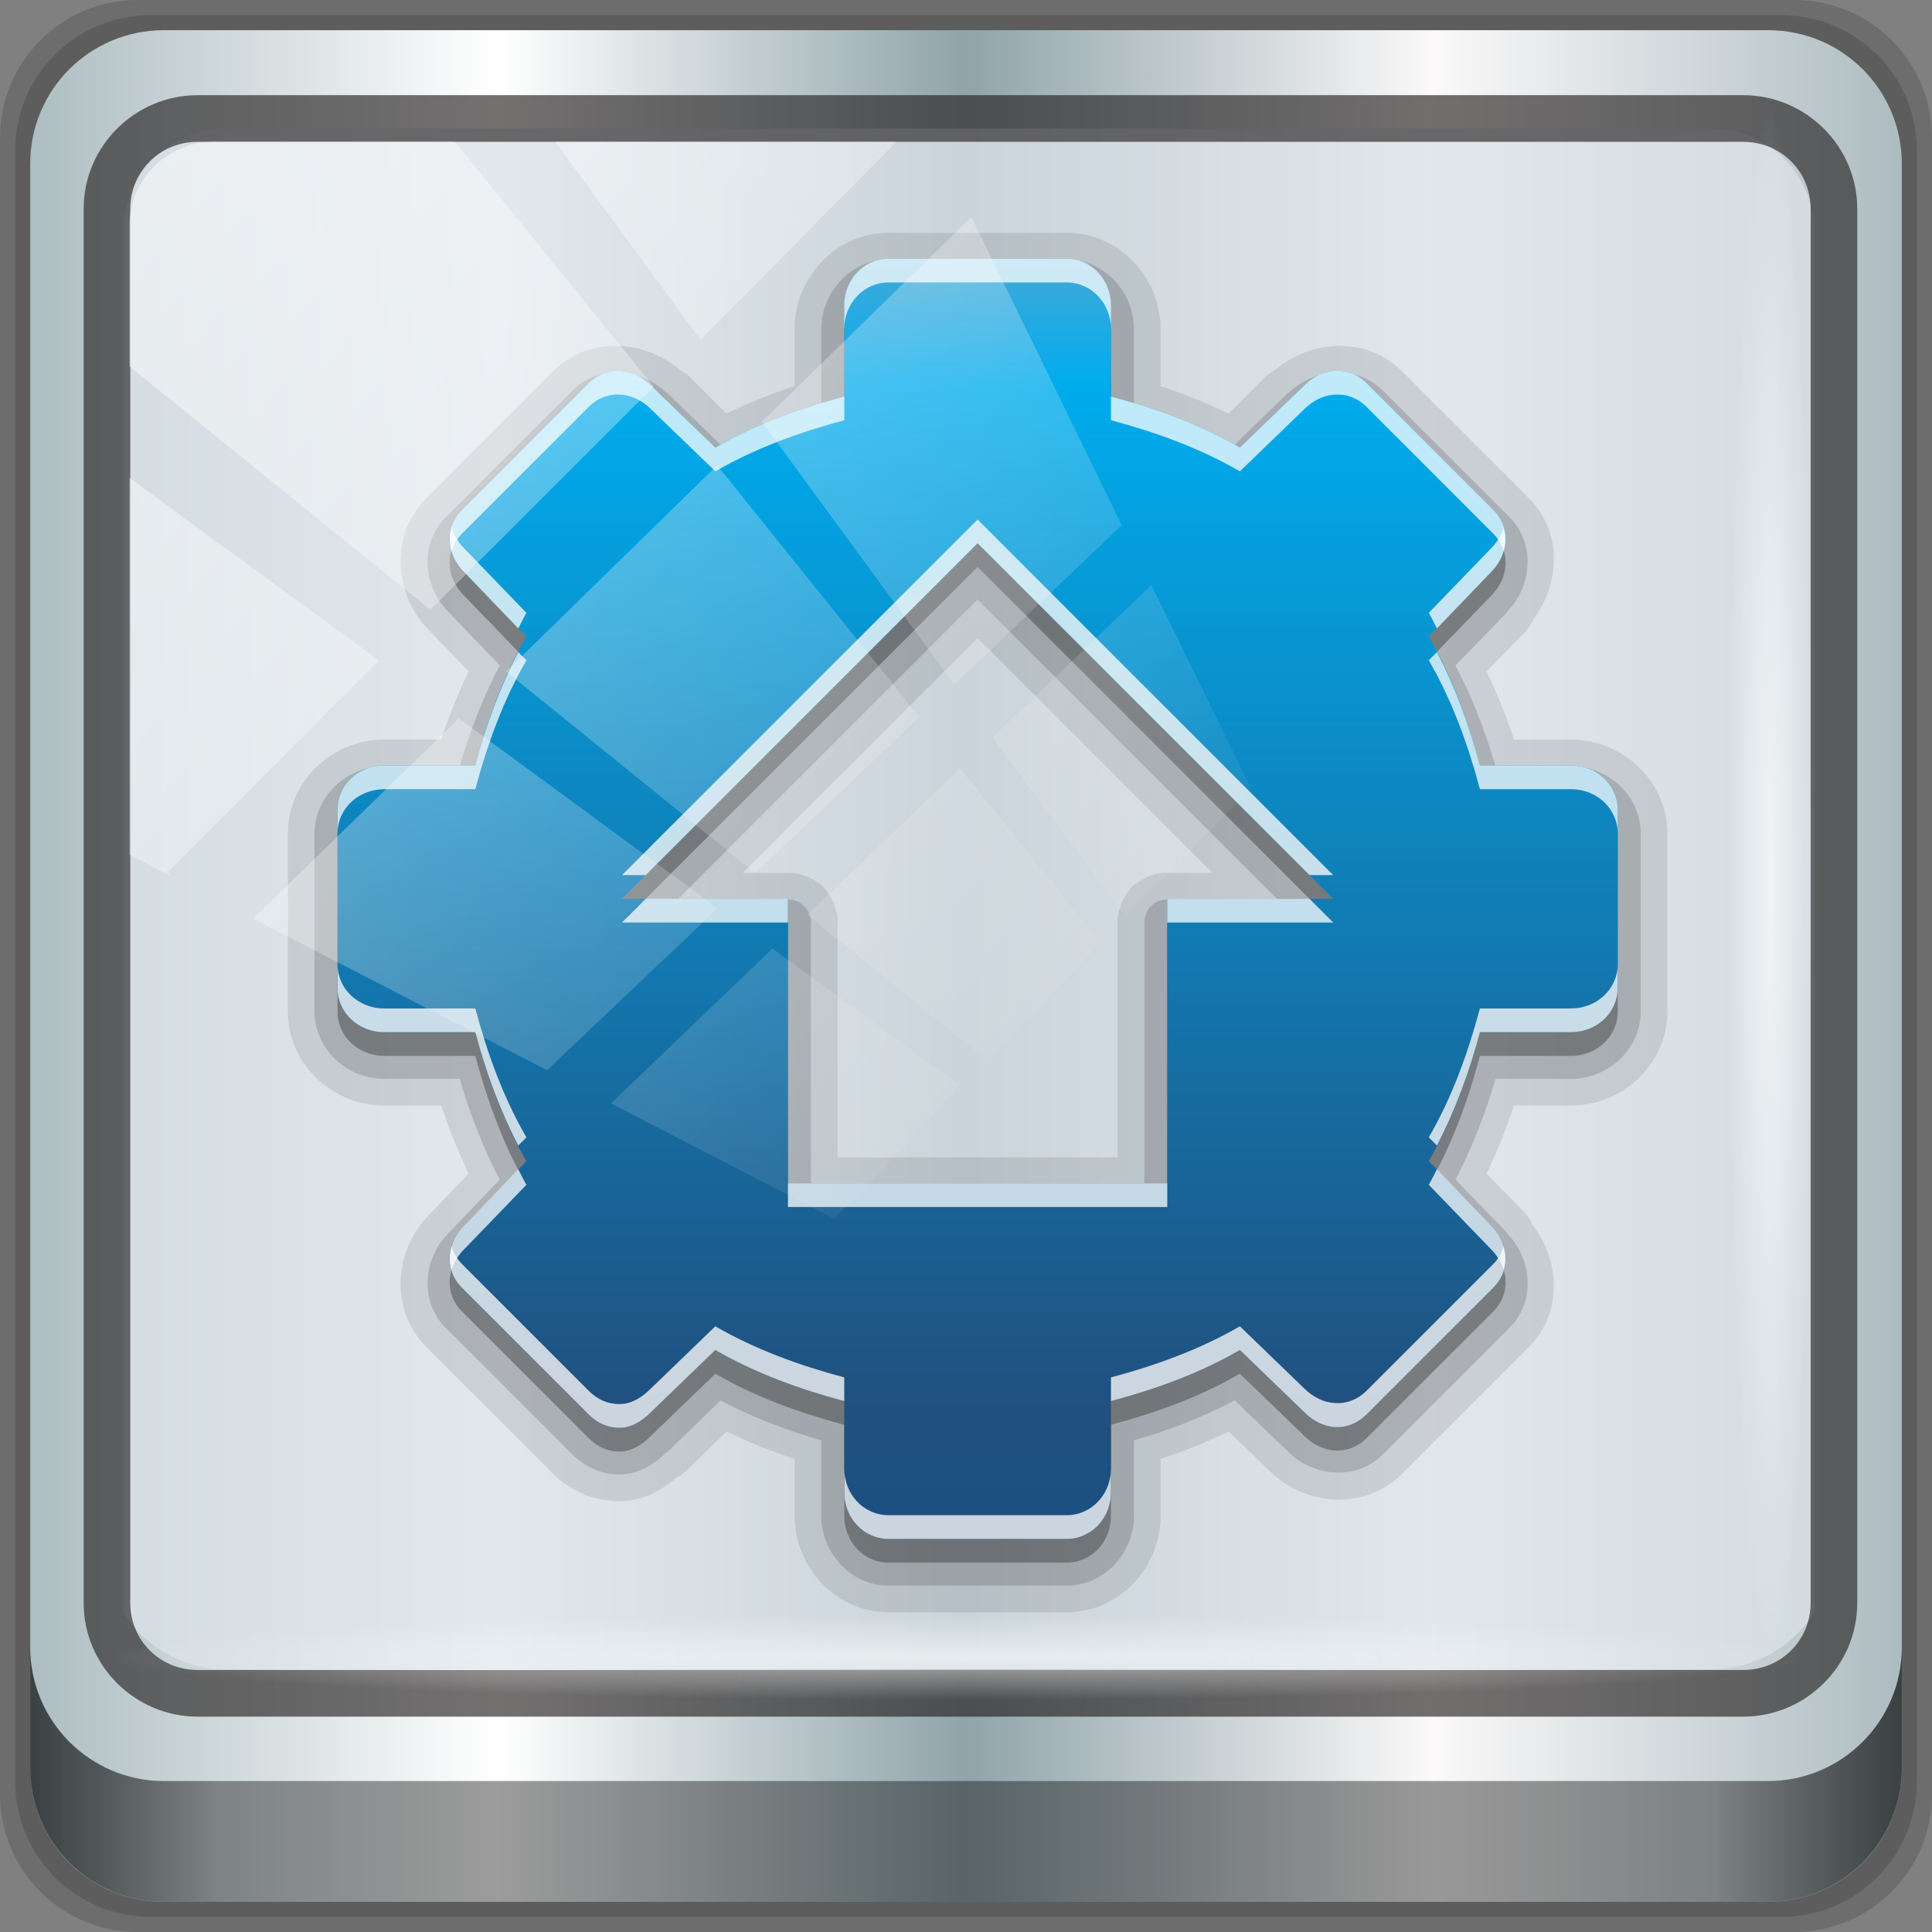 <?xml version="1.0" encoding="UTF-8" standalone="no"?>
<!-- Created with Inkscape (http://www.inkscape.org/) -->

<svg
   xmlns:dc="http://purl.org/dc/elements/1.1/"
   xmlns:cc="http://creativecommons.org/ns#"
   xmlns:rdf="http://www.w3.org/1999/02/22-rdf-syntax-ns#"
   xmlns:svg="http://www.w3.org/2000/svg"
   xmlns="http://www.w3.org/2000/svg"
   xmlns:xlink="http://www.w3.org/1999/xlink"
   xmlns:sodipodi="http://sodipodi.sourceforge.net/DTD/sodipodi-0.dtd"
   xmlns:inkscape="http://www.inkscape.org/namespaces/inkscape"
   width="96"
   height="96"
   viewBox="0 0 96 96"
   version="1.1"
   id="svg1072"
   inkscape:version="0.92.1 r15371"
   sodipodi:docname="system-upgrade.svg">
  <rect x="0" y="0" width="96" height="96" fill="#808080" stroke="none"/>
  <defs
     id="defs1066">
    <linearGradient
       id="linearGradient874">
      <stop
         style="stop-color:#44a9d7;stop-opacity:1"
         offset="0"
         id="stop866" />
      <stop
         id="stop868"
         offset="0.1"
         style="stop-color:#00aced;stop-opacity:1" />
      <stop
         style="stop-color:#20507f;stop-opacity:1"
         offset="0.9"
         id="stop870" />
      <stop
         style="stop-color:#1c5083;stop-opacity:1"
         offset="1"
         id="stop872" />
    </linearGradient>
    <linearGradient
       y2="47"
       x2="90"
       y1="47"
       x1="6"
       gradientTransform="matrix(1.107,0,0,1.107,-4.994,-3.621)"
       gradientUnits="userSpaceOnUse"
       id="linearGradient4071"
       xlink:href="#linearGradient6139-0"
       inkscape:collect="always" />
    <linearGradient
       id="linearGradient6139-0">
      <stop
         style="stop-color:#adbdc1;stop-opacity:1"
         offset="0"
         id="stop6141-2" />
      <stop
         id="stop6151-0"
         offset="0.25"
         style="stop-color:#ffffff;stop-opacity:1;" />
      <stop
         id="stop6147-1"
         offset="0.5"
         style="stop-color:#90a4aa;stop-opacity:1" />
      <stop
         style="stop-color:#fbf9f9;stop-opacity:1;"
         offset="0.75"
         id="stop6149-4" />
      <stop
         style="stop-color:#adbcc1;stop-opacity:1"
         offset="1"
         id="stop6143-4" />
    </linearGradient>
    <linearGradient
       gradientUnits="userSpaceOnUse"
       y2="88.172"
       x2="94.5"
       y1="88.172"
       x1="1.5"
       id="linearGradient4129"
       xlink:href="#linearGradient3832-0-6-1-1"
       inkscape:collect="always"
       gradientTransform="translate(0.149,0.415)" />
    <linearGradient
       id="linearGradient3832-0-6-1-1">
      <stop
         id="stop3834-6-3-7-1"
         offset="0"
         style="stop-color:#000000;stop-opacity:1;" />
      <stop
         style="stop-color:#000000;stop-opacity:0.588;"
         offset="0.1"
         id="stop3872-2-4" />
      <stop
         id="stop3844-6-2-7-6"
         offset="0.9"
         style="stop-color:#000000;stop-opacity:0.588;" />
      <stop
         id="stop3836-5-0-2-9"
         offset="1"
         style="stop-color:#000000;stop-opacity:1;" />
    </linearGradient>
    <radialGradient
       r="43.199"
       fy="44.893"
       fx="13.948"
       cy="44.893"
       cx="13.948"
       gradientTransform="matrix(0.975,0,0,0.049,34.048,80.582)"
       gradientUnits="userSpaceOnUse"
       id="radialGradient7462"
       xlink:href="#linearGradient3737"
       inkscape:collect="always" />
    <linearGradient
       id="linearGradient3737">
      <stop
         id="stop3739"
         style="stop-color:#ffffff;stop-opacity:1"
         offset="0" />
      <stop
         id="stop3741"
         style="stop-color:#ffffff;stop-opacity:0"
         offset="1" />
    </linearGradient>
    <radialGradient
       r="43.199"
       fy="44.893"
       fx="13.948"
       cy="44.893"
       cx="13.948"
       gradientTransform="matrix(0.888,0,0,0.049,31.96,-90.317)"
       gradientUnits="userSpaceOnUse"
       id="radialGradient7464"
       xlink:href="#linearGradient3737"
       inkscape:collect="always" />
    <linearGradient
       y2="14.514"
       x2="50.528"
       y1="-28.642"
       x1="2.771"
       gradientUnits="userSpaceOnUse"
       id="linearGradient4767"
       xlink:href="#linearGradient3737"
       inkscape:collect="always" />
    <clipPath
       clipPathUnits="userSpaceOnUse"
       id="clipPath4156-4-1">
      <path
         style="opacity:0.6;fill:#ffffff;fill-opacity:1;stroke:none"
         d="m 27.046,-55.695 -14.214,13.321 h 0.061 l 15.653,21.771 10.231,-10.546 C 38.562,-32.302 27.468,-54.819 27.046,-55.695 Z M 9.647,-39.383 -5.241,-25.321 15.988,-7.806 26.372,-18.383 Z m 31.491,12.951 -9.741,9.714 8.945,12.458 7.781,-7.555 z m -49.84,4.379 -13.754,12.982 26.283,13.846 0.061,-0.062 -0.123,-0.062 L 13.599,-5.401 -8.702,-22.053 Z m 38.015,7.401 -9.803,9.775 11.579,9.559 7.628,-7.401 -8.669,-11.009 z m 20.187,5.674 -7.383,7.216 6.188,8.542 5.82,-6.137 z m -32.195,6.322 -9.557,9.498 13.662,7.185 7.934,-7.678 z m 23.312,2.374 -7.107,6.938 8.363,6.907 5.361,-5.674 -0.061,-0.092 -0.092,0.123 -6.464,-8.203 z m -8.73,8.542 -7.505,7.339 10.354,5.458 c 1.397,-1.321 5.675,-6.123 5.851,-6.322 z"
         id="path4158-0-8"
         inkscape:connector-curvature="0" />
    </clipPath>
    <linearGradient
       x1="9.173"
       y1="2"
       x2="9.173"
       y2="18.002"
       id="linearGradient4179"
       xlink:href="#linearGradient3832-0-6-1-1"
       gradientUnits="userSpaceOnUse"
       gradientTransform="matrix(3,0,0,3,12,26)" />
    <linearGradient
       id="linearGradient3637">
      <stop
         id="stop3639"
         style="stop-color:#f0f0f0;stop-opacity:1"
         offset="0" />
      <stop
         id="stop3641"
         style="stop-color:#aaaaaa;stop-opacity:1"
         offset="1" />
    </linearGradient>
    <linearGradient
       x1="9.173"
       y1="-0.667"
       x2="9.173"
       y2="18.002"
       id="linearGradient3117"
       xlink:href="#linearGradient3832-0-6-1-1"
       gradientUnits="userSpaceOnUse"
       gradientTransform="matrix(3.2,0,0,3.2,12.8,27.733)" />
    <linearGradient
       x1="9.173"
       y1="-0.667"
       x2="9.173"
       y2="18.002"
       id="linearGradient3117-2"
       xlink:href="#linearGradient3832-0-6-1-1"
       gradientUnits="userSpaceOnUse"
       gradientTransform="matrix(3.2,0,0,3.2,12.8,27.733)" />
    <linearGradient
       x1="24"
       y1="44.5"
       x2="24"
       y2="1.5"
       id="linearGradient3053"
       xlink:href="#linearGradient874"
       gradientUnits="userSpaceOnUse"
       gradientTransform="matrix(1.256,0,0,-1.256,17.861,76.884)" />
  </defs>
  <sodipodi:namedview
     id="base"
     pagecolor="#ffffff"
     bordercolor="#666666"
     borderopacity="1.0"
     inkscape:pageopacity="0.0"
     inkscape:pageshadow="2"
     inkscape:zoom="2.5117023"
     inkscape:cx="-5.7594012"
     inkscape:cy="44.814909"
     inkscape:document-units="px"
     inkscape:current-layer="g2574"
     showgrid="false"
     inkscape:showpageshadow="false"
     units="px"
     inkscape:lockguides="true"
     inkscape:window-width="1280"
     inkscape:window-height="972"
     inkscape:window-x="0"
     inkscape:window-y="26"
     inkscape:window-maximized="1">
    <sodipodi:guide
       position="0,0"
       orientation="0,96"
       id="guide1621"
       inkscape:locked="true" />
    <sodipodi:guide
       position="96,0"
       orientation="-96,0"
       id="guide1623"
       inkscape:locked="true" />
    <sodipodi:guide
       position="96,96"
       orientation="0,-96"
       id="guide1625"
       inkscape:locked="true" />
    <sodipodi:guide
       position="0,96"
       orientation="96,0"
       id="guide1627"
       inkscape:locked="true" />
  </sodipodi:namedview>
  <g
     inkscape:label="Livello 1"
     inkscape:groupmode="layer"
     id="layer1"
     transform="translate(0,-1026.52)">
    <g
       transform="translate(-0.149,1026.105)"
       style="display:inline"
       id="g2574">
      <path
         inkscape:connector-curvature="0"
         id="path3288"
         d="M 89.292,0.415 H 7.006 c -3.799,0 -6.857,3.058 -6.857,6.857 V 89.558 c 0,3.799 3.058,6.857 6.857,6.857 H 89.292 c 3.799,0 6.857,-3.058 6.857,-6.857 V 7.272 c 0,-3.799 -3.058,-6.857 -6.857,-6.857 z"
         style="display:inline;opacity:0.15;fill:#000000;fill-opacity:1;fill-rule:nonzero;stroke:none" />
      <path
         style="display:inline;opacity:0.15;fill:#000000;fill-opacity:1;fill-rule:nonzero;stroke:none"
         d="M 88.649,1.165 H 7.649 c -3.739,0 -6.75,3.01 -6.75,6.75 V 88.915 c 0,3.74 3.011,6.75 6.75,6.75 H 88.649 c 3.74,0 6.75,-3.01 6.75,-6.75 V 7.915 c 0,-3.739 -3.01,-6.75 -6.75,-6.75 z"
         id="path4085"
         inkscape:connector-curvature="0" />
      <path
         inkscape:connector-curvature="0"
         id="rect4251-1"
         d="M 88.006,1.915 H 8.292 c -3.68,0 -6.643,2.963 -6.643,6.643 V 88.272 c 0,3.68 2.963,6.643 6.643,6.643 H 88.006 c 3.68,0 6.643,-2.963 6.643,-6.643 V 8.558 c 0,-3.68 -2.963,-6.643 -6.643,-6.643 z"
         style="display:inline;fill:url(#linearGradient4071);fill-opacity:1;fill-rule:nonzero;stroke:none" />
      <path
         sodipodi:nodetypes="sscccsccscccsss"
         inkscape:connector-curvature="0"
         id="path3400-6"
         d="m 11.39,6.802 c -2.856,0 -5.124,2.288 -5.124,5.171 v 21.427 7.239 39.914 c 1.097,1.684 2.969,2.812 5.124,2.812 h 4.099 65.589 4.099 c 2.155,0 4.027,-1.127 5.124,-2.812 V 40.64 33.401 11.973 c 0,-2.883 -2.268,-5.171 -5.124,-5.171 z"
         style="display:inline;opacity:0.779;fill:#dae2e8;fill-opacity:1;fill-rule:nonzero;stroke:none;stroke-width:1.03" />
      <path
         style="color:#000000;font-style:normal;font-variant:normal;font-weight:normal;font-stretch:normal;font-size:medium;line-height:normal;font-family:Sans;-inkscape-font-specification:Sans;text-indent:0;text-align:start;text-decoration:none;text-decoration-line:none;letter-spacing:normal;word-spacing:normal;text-transform:none;writing-mode:lr-tb;direction:ltr;baseline-shift:baseline;text-anchor:start;display:inline;overflow:visible;visibility:visible;fill:#241f1f;fill-opacity:0.633;stroke:none;stroke-width:2.376;marker:none;enable-background:accumulate"
         d="m 9.974,5.144 c -3.117,0 -5.668,2.54 -5.668,5.646 v 69.278 c 0,3.106 2.551,5.646 5.668,5.646 H 86.766 c 3.117,0 5.668,-2.54 5.668,-5.646 V 10.79 c 0,-3.106 -2.551,-5.646 -5.668,-5.646 z m 0,2.319 H 86.766 c 1.888,0 3.352,1.48 3.352,3.327 v 69.278 c 0,1.846 -1.464,3.327 -3.352,3.327 H 9.974 c -1.888,0 -3.352,-1.48 -3.352,-3.327 V 10.79 c 0,-1.846 1.464,-3.327 3.352,-3.327 z"
         id="path4989"
         inkscape:connector-curvature="0" />
      <path
         id="path4118"
         d="m 1.649,82.259 v 6 c 0,3.68 2.976,6.656 6.656,6.656 H 87.993 c 3.68,0 6.656,-2.976 6.656,-6.656 v -6 c 0,3.68 -2.976,6.656 -6.656,6.656 H 8.305 c -3.68,0 -6.656,-2.976 -6.656,-6.656 z"
         style="display:inline;opacity:0.658;fill:url(#linearGradient4129);fill-opacity:1;fill-rule:nonzero;stroke:none"
         inkscape:connector-curvature="0" />
      <rect
         ry="4.25"
         rx="0"
         y="80.665"
         x="5.524"
         height="4.25"
         width="84.25"
         id="rect4131"
         style="opacity:0.55;fill:url(#radialGradient7462);fill-opacity:1;stroke:none" />
      <rect
         transform="rotate(90)"
         style="opacity:0.669;fill:url(#radialGradient7464);fill-opacity:1;stroke:none"
         id="rect4141"
         width="76.75"
         height="4.25"
         x="5.975"
         y="-90.234"
         rx="0"
         ry="4.25" />
      <g
         id="layer6-3"
         style="display:inline"
         transform="matrix(1.178,0,0,1.178,-7.818,-11.467)">
        <path
           d="m 44.25,19.906 c -2.244,0 -3.969,1.901 -3.969,4.062 V 26.375 c -0.975,0.318 -1.937,0.71 -2.875,1.156 l -1.688,-1.688 c -4.1e-5,-4.1e-5 -0.029,0.001 -0.031,0 -0.022,-0.013 -0.126,-0.085 -0.25,-0.156 -1.5,-1.281 -3.843,-1.438 -5.344,0.062 L 24.75,31.094 c -1.57,1.57 -1.359,4.079 0.094,5.562 l 1.688,1.75 c -0.446,0.938 -0.839,1.9 -1.156,2.875 h -2.406 c -2.161,0 -4.062,1.724 -4.062,3.969 v 7.5 c 0,2.244 1.901,3.969 4.062,3.969 H 25.375 c 0.318,0.975 0.71,1.937 1.156,2.875 l -1.688,1.75 c -1.453,1.483 -1.664,3.992 -0.094,5.562 L 30.094,72.25 c 0.73,0.73 1.735,1.165 2.812,1.156 1.07,-0.009 1.849,-0.518 2.438,-1.031 0.023,-0.02 0.072,-0.011 0.094,-0.031 a 1.127,1.127 0 0 0 0.219,-0.188 1.127,1.127 0 0 0 0.031,0 l 1.719,-1.688 c 0.938,0.446 1.9,0.839 2.875,1.156 v 2.406 c 0,2.161 1.724,4.062 3.969,4.062 h 7.5 c 2.244,0 3.969,-1.901 3.969,-4.062 V 71.625 c 0.975,-0.318 1.937,-0.71 2.875,-1.156 l 1.75,1.688 c 1.483,1.453 3.992,1.664 5.562,0.094 L 71.25,66.906 c 1.446,-1.446 1.309,-3.653 0.156,-5.156 A 1.127,1.127 0 0 0 71.375,61.688 c -0.005,-0.007 0.006,-0.024 0,-0.031 a 1.127,1.127 0 0 0 -0.219,-0.312 1.127,1.127 0 0 0 0,-0.031 l -1.688,-1.719 c 0.446,-0.938 0.839,-1.9 1.156,-2.875 h 2.406 c 2.161,0 4.062,-1.724 4.062,-3.969 v -7.5 c 0,-2.244 -1.901,-3.969 -4.062,-3.969 H 70.625 c -0.318,-0.975 -0.71,-1.937 -1.156,-2.875 l 1.688,-1.719 a 1.127,1.127 0 0 0 0,-0.031 c 0.021,-0.021 0.042,-0.041 0.062,-0.062 a 1.127,1.127 0 0 0 0.125,-0.188 1.127,1.127 0 0 0 0.094,-0.188 c 1.127,-1.503 1.248,-3.69 -0.188,-5.125 L 65.906,25.75 c -1.5,-1.5 -3.844,-1.343 -5.344,-0.062 -0.124,0.071 -0.228,0.143 -0.25,0.156 -0.002,0.001 -0.031,-4.1e-5 -0.031,0 l -1.688,1.688 c -0.938,-0.446 -1.9,-0.839 -2.875,-1.156 v -2.406 c 0,-2.161 -1.724,-4.062 -3.969,-4.062 z M 48,37 57.906,46.906 H 56 c 0.006,6e-5 -0.193,4.96e-4 -0.188,0 0.006,-4.96e-4 -0.224,0.032 -0.219,0.031 0.005,-10e-4 -0.193,0.064 -0.188,0.062 0.005,-0.002 -0.224,0.065 -0.219,0.062 0.005,-0.002 -0.192,0.096 -0.188,0.094 0.005,-0.003 -0.161,0.097 -0.156,0.094 0.005,-0.003 -0.192,0.129 -0.188,0.125 0.004,-0.004 -0.16,0.129 -0.156,0.125 0.004,-0.004 -0.129,0.161 -0.125,0.156 0.004,-0.004 -0.128,0.192 -0.125,0.188 0.003,-0.005 -0.096,0.161 -0.094,0.156 0.003,-0.005 -0.096,0.193 -0.094,0.188 0.002,-0.005 -0.064,0.224 -0.062,0.219 0.002,-0.005 -0.064,0.193 -0.062,0.188 10e-4,-0.005 -0.032,0.224 -0.031,0.219 4.96e-4,-0.006 6e-5,0.193 0,0.188 v 9.906 H 42.094 V 49 c -6e-5,0.006 -4.96e-4,-0.193 0,-0.188 4.96e-4,0.006 -0.032,-0.224 -0.031,-0.219 10e-4,0.005 -0.064,-0.193 -0.062,-0.188 0.002,0.005 -0.065,-0.224 -0.062,-0.219 0.002,0.005 -0.096,-0.192 -0.094,-0.188 0.003,0.005 -0.097,-0.161 -0.094,-0.156 0.003,0.005 -0.129,-0.192 -0.125,-0.188 0.004,0.004 -0.129,-0.16 -0.125,-0.156 0.004,0.004 -0.161,-0.129 -0.156,-0.125 0.004,0.004 -0.192,-0.128 -0.188,-0.125 0.005,0.003 -0.161,-0.096 -0.156,-0.094 0.005,0.003 -0.193,-0.096 -0.188,-0.094 0.005,0.002 -0.224,-0.064 -0.219,-0.062 0.005,0.002 -0.193,-0.064 -0.188,-0.062 0.005,10e-4 -0.224,-0.032 -0.219,-0.031 0.006,4.96e-4 -0.193,6e-5 -0.188,0 h -1.906 z"
           id="path3857"
           style="display:block;overflow:visible;visibility:visible;opacity:0.1;fill:#000000;fill-opacity:1;fill-rule:nonzero;stroke:none;stroke-width:1;marker:none;enable-background:accumulate"
           inkscape:connector-curvature="0" />
        <path
           d="m 44.25,21.031 c -1.597,0 -2.844,1.376 -2.844,2.938 v 3.188 c -1.467,0.429 -2.893,0.974 -4.25,1.688 l -2.25,-2.188 c -0.007,-0.007 -0.024,0.007 -0.031,0 -1.071,-1.049 -2.867,-1.196 -3.969,-0.094 l -5.344,5.344 c -1.102,1.102 -0.955,2.898 0.094,3.969 l 2.188,2.281 c -0.713,1.357 -1.259,2.783 -1.688,4.25 h -3.188 c -1.561,0 -2.938,1.247 -2.938,2.844 v 7.5 c 0,1.597 1.376,2.844 2.938,2.844 h 3.188 c 0.429,1.467 0.974,2.893 1.688,4.25 l -2.188,2.281 c -1.049,1.071 -1.196,2.867 -0.094,3.969 l 5.344,5.344 c 0.527,0.527 1.254,0.85 2,0.844 0.829,-0.007 1.49,-0.464 1.969,-0.938 h 0.031 l 2.25,-2.188 c 1.357,0.713 2.783,1.259 4.25,1.688 v 3.188 c 0,1.561 1.247,2.938 2.844,2.938 h 7.5 c 1.597,0 2.844,-1.376 2.844,-2.938 v -3.188 c 1.467,-0.429 2.893,-0.974 4.25,-1.688 l 2.281,2.188 c 1.071,1.049 2.867,1.196 3.969,0.094 l 5.344,-5.344 c 1.102,-1.102 0.955,-2.898 -0.094,-3.969 v -0.031 l -2.188,-2.25 c 0.713,-1.357 1.259,-2.783 1.688,-4.25 h 3.188 c 1.561,0 2.938,-1.247 2.938,-2.844 v -7.5 c 0,-1.597 -1.376,-2.844 -2.938,-2.844 h -3.188 c -0.429,-1.467 -0.974,-2.893 -1.688,-4.25 l 2.188,-2.25 V 35.875 c 1.049,-1.071 1.196,-2.867 0.094,-3.969 L 65.094,26.562 c -1.102,-1.102 -2.898,-0.955 -3.969,0.094 -0.007,0.007 -0.024,-0.007 -0.031,0 l -2.25,2.188 c -1.357,-0.713 -2.783,-1.259 -4.25,-1.688 v -3.188 c 0,-1.561 -1.247,-2.938 -2.844,-2.938 z M 48,35.375 60.656,48.031 H 56 A 0.959,0.959 0 0 0 55.031,49 V 60.031 H 40.969 V 49 A 0.959,0.959 0 0 0 40,48.031 h -4.656 z"
           id="path3853"
           style="display:block;overflow:visible;visibility:visible;opacity:0.15;fill:#000000;fill-opacity:1;fill-rule:nonzero;stroke:none;stroke-width:1;marker:none;enable-background:accumulate"
           inkscape:connector-curvature="0" />
        <path
           d="m 44.25,76 c -1.063,0 -1.875,-0.888 -1.875,-1.969 V 70.188 c -1.9,-0.506 -3.776,-1.19 -5.438,-2.156 l -2.719,2.625 c -0.382,0.382 -0.818,0.652 -1.312,0.656 -0.494,0.004 -0.937,-0.187 -1.312,-0.562 L 26.25,65.406 c -0.751,-0.751 -0.67,-1.861 0.094,-2.625 l 2.625,-2.719 C 28.003,58.401 27.319,56.525 26.812,54.625 H 22.969 C 21.888,54.625 21,53.813 21,52.75 v -7.5 c 0,-1.063 0.888,-1.875 1.969,-1.875 h 3.844 c 0.506,-1.9 1.19,-3.776 2.156,-5.438 l -2.625,-2.719 C 25.58,34.455 25.499,33.345 26.25,32.594 L 31.594,27.25 c 0.751,-0.751 1.861,-0.67 2.625,0.094 l 2.719,2.625 c 1.661,-0.966 3.538,-1.65 5.438,-2.156 V 23.969 C 42.375,22.888 43.187,22 44.25,22 h 7.5 c 1.063,0 1.875,0.888 1.875,1.969 v 3.844 c 1.9,0.506 3.776,1.19 5.438,2.156 l 2.719,-2.625 c 0.764,-0.764 1.874,-0.845 2.625,-0.094 L 69.75,32.594 c 0.751,0.751 0.67,1.861 -0.094,2.625 l -2.625,2.719 c 0.966,1.661 1.65,3.538 2.156,5.438 h 3.844 C 74.112,43.375 75,44.187 75,45.25 v 7.5 c 0,1.063 -0.888,1.875 -1.969,1.875 H 69.188 c -0.506,1.9 -1.19,3.776 -2.156,5.438 l 2.625,2.719 c 0.764,0.764 0.845,1.874 0.094,2.625 L 64.406,70.75 c -0.751,0.751 -1.861,0.67 -2.625,-0.094 l -2.719,-2.625 c -1.661,0.966 -3.538,1.65 -5.438,2.156 v 3.844 C 53.625,75.112 52.813,76 51.75,76 Z M 40,61 H 56 V 49 h 7 L 48,34 33,49 h 7 z"
           inkscape:connector-curvature="0"
           id="path3847"
           style="display:block;overflow:visible;visibility:visible;opacity:0.3;fill:#000000;fill-opacity:1;fill-rule:nonzero;stroke:none;stroke-width:1;marker:none;enable-background:accumulate" />
        <path
           d="m 44.25,75 c -1.063,0 -1.875,-0.888 -1.875,-1.969 V 69.188 c -1.9,-0.506 -3.776,-1.19 -5.438,-2.156 l -2.719,2.625 c -0.382,0.382 -0.818,0.652 -1.312,0.656 -0.494,0.004 -0.937,-0.187 -1.312,-0.562 L 26.25,64.406 c -0.751,-0.751 -0.67,-1.861 0.094,-2.625 l 2.625,-2.719 C 28.003,57.401 27.319,55.525 26.812,53.625 H 22.969 C 21.888,53.625 21,52.813 21,51.75 v -7.5 c 0,-1.063 0.888,-1.875 1.969,-1.875 h 3.844 c 0.506,-1.9 1.19,-3.776 2.156,-5.438 l -2.625,-2.719 C 25.58,33.455 25.499,32.345 26.25,31.594 L 31.594,26.25 c 0.751,-0.751 1.861,-0.67 2.625,0.094 l 2.719,2.625 c 1.661,-0.966 3.538,-1.65 5.438,-2.156 V 22.969 C 42.375,21.888 43.187,21 44.25,21 h 7.5 c 1.063,0 1.875,0.888 1.875,1.969 v 3.844 c 1.9,0.506 3.776,1.19 5.438,2.156 l 2.719,-2.625 c 0.764,-0.764 1.874,-0.845 2.625,-0.094 L 69.75,31.594 c 0.751,0.751 0.67,1.861 -0.094,2.625 l -2.625,2.719 c 0.966,1.661 1.65,3.538 2.156,5.438 h 3.844 C 74.112,42.375 75,43.187 75,44.25 v 7.5 c 0,1.063 -0.888,1.875 -1.969,1.875 H 69.188 c -0.506,1.9 -1.19,3.776 -2.156,5.438 l 2.625,2.719 c 0.764,0.764 0.845,1.874 0.094,2.625 L 64.406,69.75 c -0.751,0.751 -1.861,0.67 -2.625,-0.094 l -2.719,-2.625 c -1.661,0.966 -3.538,1.65 -5.438,2.156 v 3.844 C 53.625,74.112 52.813,75 51.75,75 Z M 40,60 H 56 V 48 h 7 L 48,33 33,48 h 7 z"
           inkscape:connector-curvature="0"
           id="rect3267"
           style="display:block;overflow:visible;visibility:visible;fill:url(#linearGradient3053);fill-opacity:1.0;fill-rule:nonzero;stroke:none;stroke-width:1;marker:none;enable-background:accumulate" />
        <path
           d="m 44.25,75 c -1.063,0 -1.875,-0.888 -1.875,-1.969 v -1 C 42.375,73.112 43.187,74 44.25,74 h 7.5 c 1.063,0 1.875,-0.888 1.875,-1.969 v 1 C 53.625,74.112 52.813,75 51.75,75 Z M 32.906,70.312 C 32.412,70.317 31.969,70.126 31.594,69.75 L 26.25,64.406 c -0.495,-0.495 -0.622,-1.145 -0.438,-1.75 0.081,0.266 0.216,0.528 0.438,0.75 L 31.594,68.75 c 0.376,0.376 0.818,0.567 1.312,0.562 0.494,-0.004 0.93,-0.274 1.312,-0.656 l 2.719,-2.625 c 1.661,0.966 3.538,1.65 5.438,2.156 v 1 c -1.9,-0.506 -3.776,-1.19 -5.438,-2.156 l -2.719,2.625 c -0.382,0.382 -0.818,0.652 -1.312,0.656 z m 30.188,-0.031 c -0.467,-0.022 -0.93,-0.243 -1.312,-0.625 l -2.719,-2.625 c -1.661,0.966 -3.538,1.65 -5.438,2.156 v -1 c 1.9,-0.506 3.776,-1.19 5.438,-2.156 l 2.719,2.625 c 0.764,0.764 1.874,0.845 2.625,0.094 L 69.75,63.406 c 0.222,-0.222 0.357,-0.484 0.438,-0.75 0.185,0.605 0.058,1.255 -0.438,1.75 L 64.406,69.75 c -0.376,0.376 -0.846,0.553 -1.312,0.531 z M 28.625,58.406 C 27.843,56.912 27.254,55.283 26.812,53.625 H 22.969 C 21.888,53.625 21,52.813 21,51.75 v -1 c 0,1.063 0.888,1.875 1.969,1.875 h 3.844 c 0.506,1.9 1.19,3.776 2.156,5.438 z m 38.75,0 -0.344,-0.344 c 0.966,-1.661 1.65,-3.538 2.156,-5.438 h 3.844 C 74.112,52.625 75,51.813 75,50.75 v 1 c 0,1.063 -0.888,1.875 -1.969,1.875 H 69.188 c -0.442,1.658 -1.031,3.287 -1.812,4.781 z M 33,47 48,32 63,47 H 62 L 48,33 34,47 Z m -4.375,-10.406 -2.281,-2.375 c -0.539,-0.539 -0.724,-1.24 -0.531,-1.875 0.096,0.313 0.27,0.614 0.531,0.875 l 2.625,2.719 c -0.123,0.212 -0.23,0.438 -0.344,0.656 z m 38.75,0 C 67.261,36.376 67.154,36.149 67.031,35.938 l 2.625,-2.719 c 0.261,-0.261 0.436,-0.562 0.531,-0.875 0.192,0.635 0.007,1.336 -0.531,1.875 z"
           inkscape:connector-curvature="0"
           id="path3868"
           style="display:block;overflow:visible;visibility:visible;opacity:0.782;fill:#fafafa;fill-opacity:1;fill-rule:nonzero;stroke:none;stroke-width:1;marker:none;enable-background:accumulate" />
        <path
           d="m 25.812,63.656 c -0.192,-0.635 -0.007,-1.336 0.531,-1.875 l 2.281,-2.375 c 0.114,0.218 0.221,0.445 0.344,0.656 l -2.625,2.719 c -0.261,0.261 -0.436,0.562 -0.531,0.875 z m 44.375,0 c -0.096,-0.313 -0.27,-0.614 -0.531,-0.875 l -2.625,-2.719 c 0.123,-0.212 0.23,-0.438 0.344,-0.656 l 2.281,2.375 c 0.539,0.539 0.724,1.24 0.531,1.875 z M 40,61 v -1 h 16 v 1 z m -7,-12 1,-1 h 6 v 1 z m 23,0 v -1 h 6 l 1,1 z M 21,45.25 v -1 c 0,-1.063 0.888,-1.875 1.969,-1.875 h 3.844 c 0.442,-1.658 1.031,-3.287 1.812,-4.781 l 0.344,0.344 c -0.966,1.661 -1.65,3.538 -2.156,5.438 H 22.969 C 21.888,43.375 21,44.187 21,45.25 Z m 54,0 c 0,-1.063 -0.888,-1.875 -1.969,-1.875 H 69.188 C 68.681,41.475 67.997,39.599 67.031,37.938 L 67.375,37.594 c 0.782,1.495 1.371,3.123 1.812,4.781 h 3.844 C 74.112,42.375 75,43.187 75,44.25 Z M 25.812,33.344 c -0.185,-0.605 -0.058,-1.255 0.438,-1.75 L 31.594,26.25 c 0.751,-0.751 1.861,-0.67 2.625,0.094 l 2.719,2.625 c 1.661,-0.966 3.538,-1.65 5.438,-2.156 v 1 c -1.9,0.506 -3.776,1.19 -5.438,2.156 l -2.719,-2.625 C 33.455,26.58 32.345,26.499 31.594,27.25 L 26.25,32.594 c -0.222,0.222 -0.357,0.484 -0.438,0.75 z m 44.375,0 c -0.081,-0.266 -0.216,-0.528 -0.438,-0.75 L 64.406,27.25 c -0.751,-0.751 -1.861,-0.67 -2.625,0.094 l -2.719,2.625 C 57.401,29.003 55.525,28.319 53.625,27.812 v -1 c 1.9,0.506 3.776,1.19 5.438,2.156 l 2.719,-2.625 c 0.764,-0.764 1.874,-0.845 2.625,-0.094 L 69.75,31.594 c 0.495,0.495 0.622,1.145 0.438,1.75 z m -27.812,-9.375 v -1 C 42.375,21.888 43.187,21 44.25,21 h 7.5 c 1.063,0 1.875,0.888 1.875,1.969 v 1 C 53.625,22.888 52.813,22 51.75,22 h -7.5 c -1.063,0 -1.875,0.888 -1.875,1.969 z"
           inkscape:connector-curvature="0"
           id="path3877"
           style="display:block;overflow:visible;visibility:visible;opacity:0.75;fill:#ffffff;fill-opacity:1;fill-rule:nonzero;stroke:none;stroke-width:1;marker:none;enable-background:accumulate" />
      </g>
      <rect
         clip-path="url(#clipPath4156-4-1)"
         ry="3.957"
         rx="3.957"
         y="-30"
         x="2"
         height="69.024"
         width="75.966"
         id="rect4146"
         style="opacity:0.508;fill:url(#linearGradient4767);fill-opacity:1;stroke:none"
         transform="matrix(1.069,0,0,1.048,4.444,38.894)" />
      <g
         id="layer6"
         style="display:inline"
         transform="matrix(1.378,0,0,1.378,-25.393,-15.223)" />
      <g
         id="layer6-6"
         style="display:inline"
         transform="matrix(1.191,0,0,1.09,-12.849,-12.003)" />
    </g>
  </g>
</svg>
